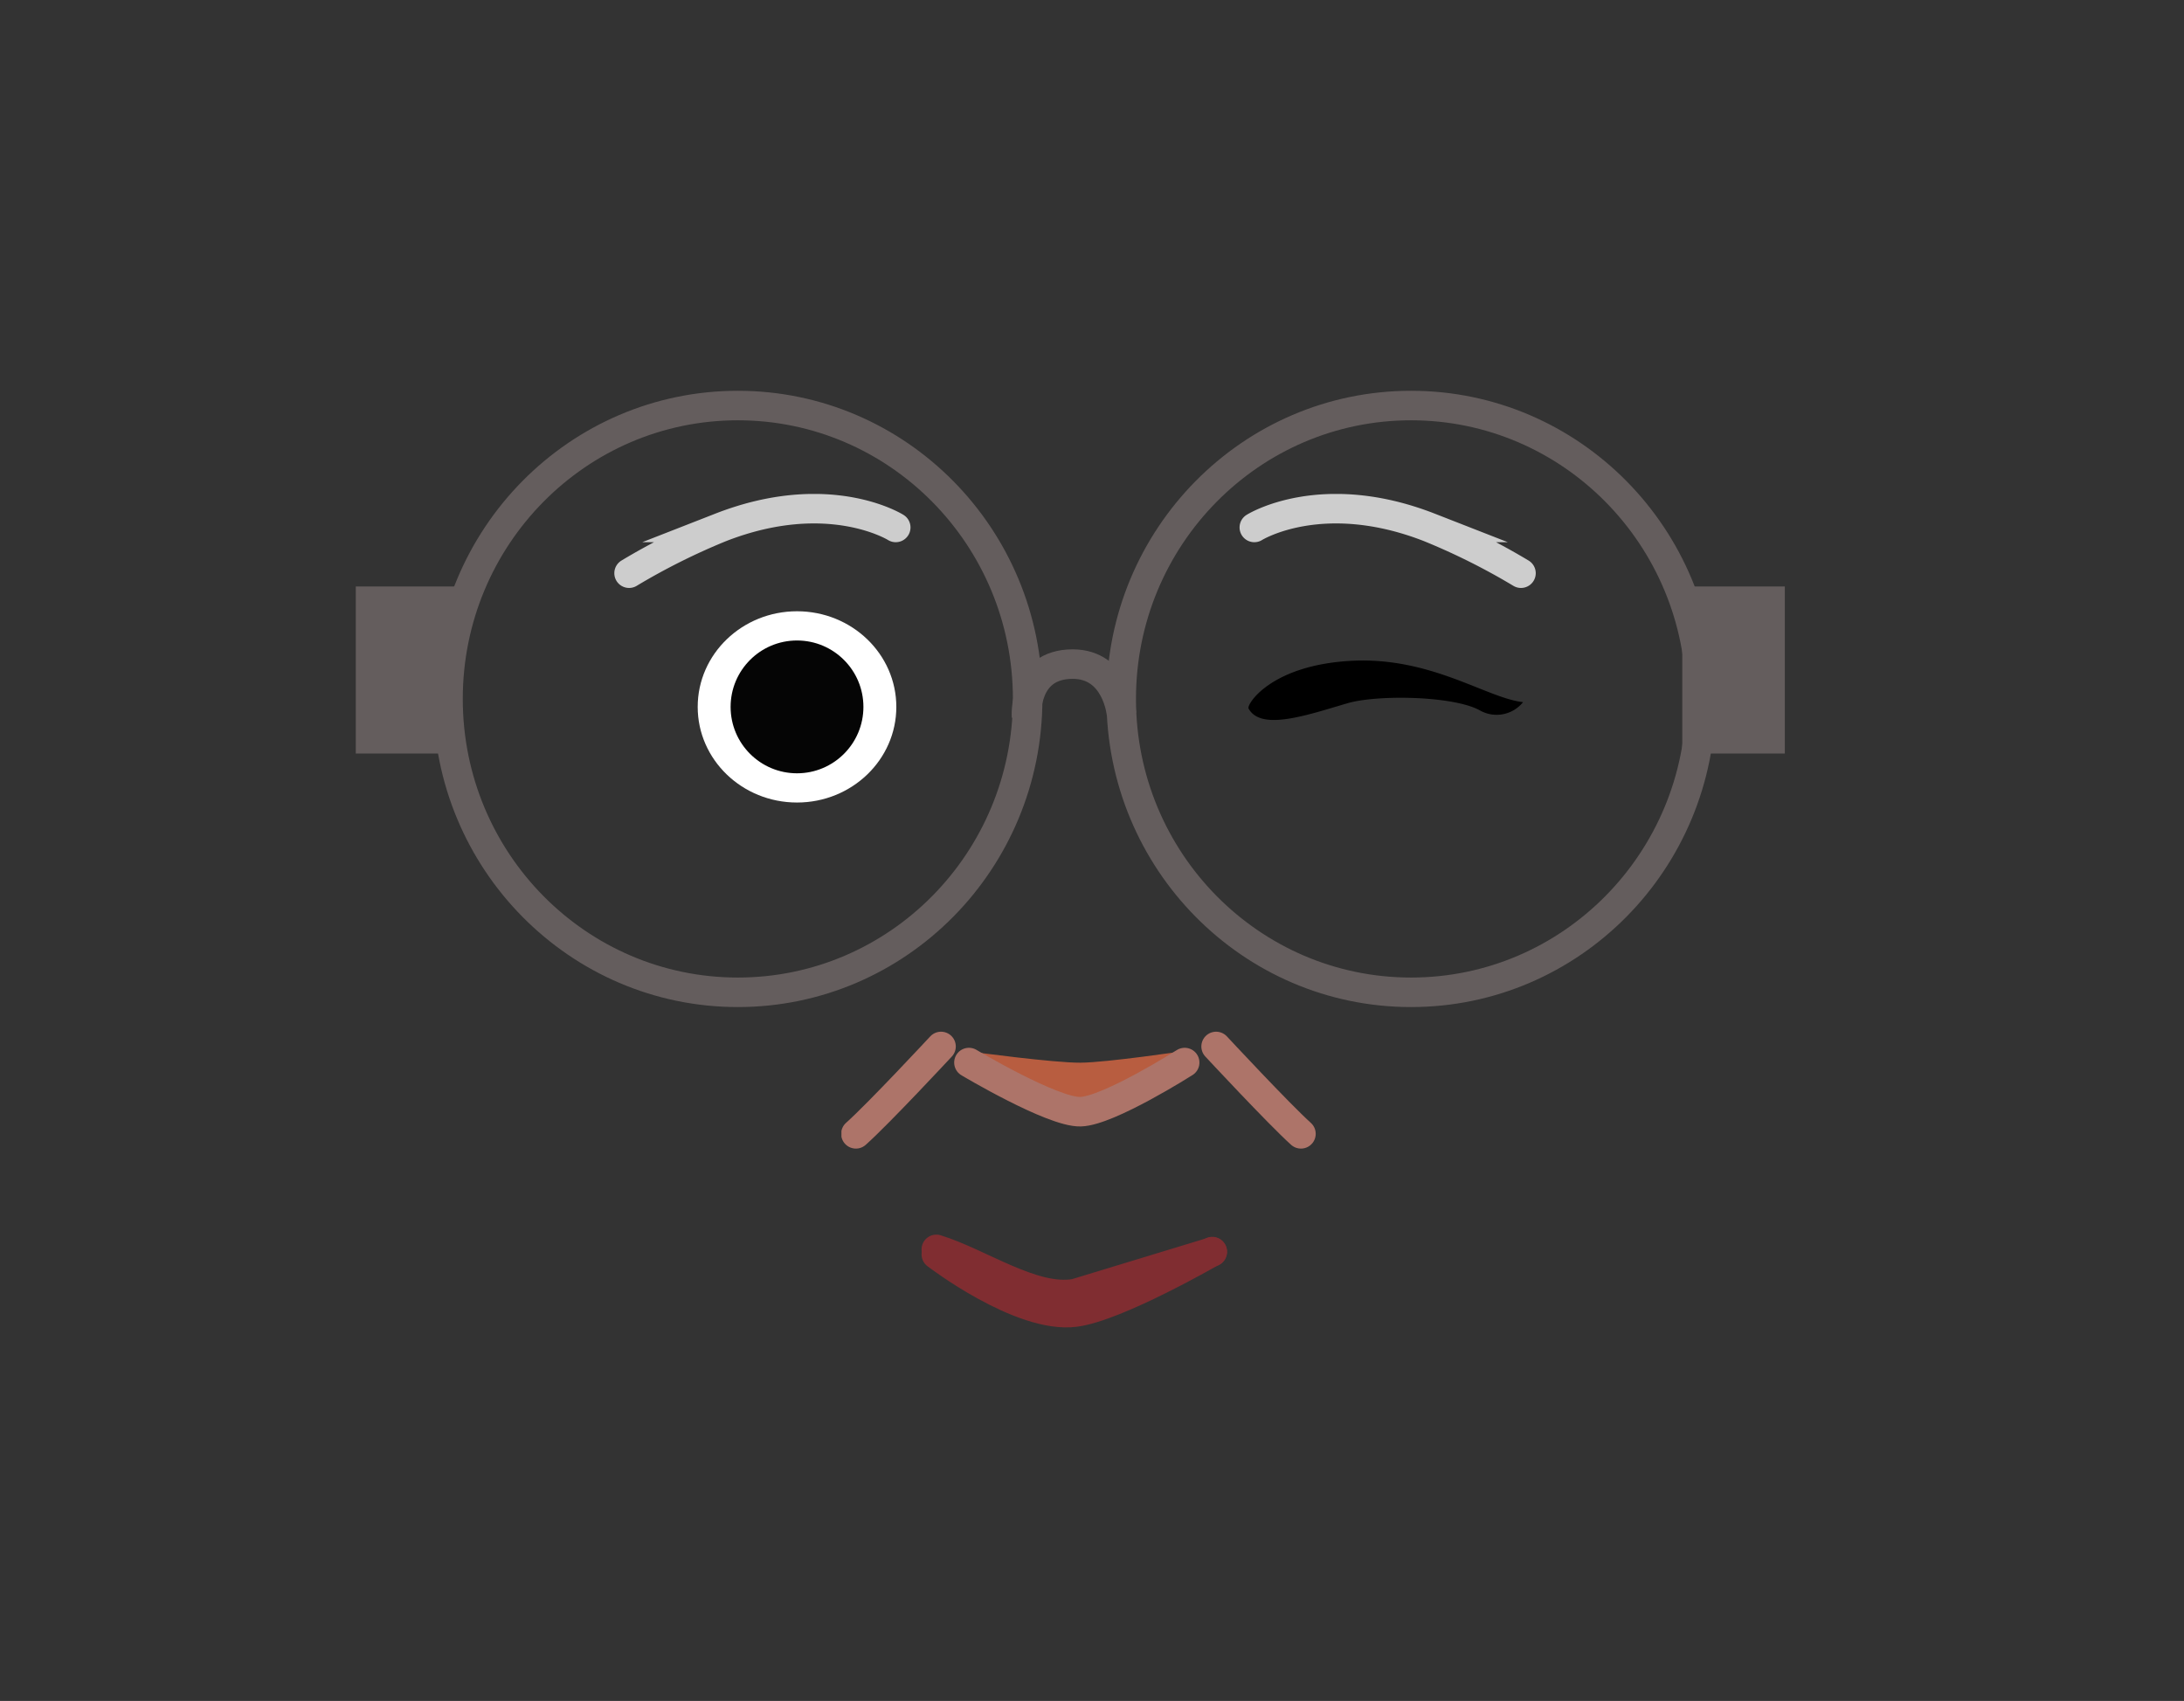 <svg xmlns="http://www.w3.org/2000/svg" xmlns:xlink="http://www.w3.org/1999/xlink" viewBox="0 0 148 115.26"><rect x="0" y="0" width="148" height="115.26" fill="#333333" stroke="none"/><defs><style>.cls-1,.cls-6,.cls-8{fill:#645d5d;}.cls-1,.cls-5,.cls-8,.cls-9{stroke:#645d5d;}.cls-1,.cls-11,.cls-12,.cls-16,.cls-5,.cls-8,.cls-9{stroke-miterlimit:10;}.cls-11,.cls-12,.cls-16,.cls-2,.cls-5,.cls-9{fill:none;}.cls-3{fill:#b85d40;}.cls-4{fill:#fff;}.cls-11,.cls-12,.cls-16,.cls-5,.cls-8{stroke-width:2px;}.cls-7{clip-path:url(#clip-path);}.cls-10{clip-path:url(#clip-path-2);}.cls-11{stroke:#802d31;}.cls-11,.cls-12,.cls-16{stroke-linecap:round;}.cls-12{stroke:#ad7469;}.cls-13{clip-path:url(#clip-path-3);}.cls-14{clip-path:url(#clip-path-4);}.cls-15{clip-path:url(#clip-path-5);}.cls-16{stroke:#cdcdcd;}.cls-17{clip-path:url(#clip-path-6);}.cls-18{fill:#050505;}</style><clipPath id="clip-path"><rect class="cls-1" x="114.5" y="40.24" width="5.95" height="10.32"/></clipPath><clipPath id="clip-path-2"><rect class="cls-1" x="24.61" y="40.24" width="5.95" height="10.32"/></clipPath><clipPath id="clip-path-3"><rect class="cls-2" x="81.41" y="69.91" width="7.75" height="7.93"/></clipPath><clipPath id="clip-path-4"><rect class="cls-2" x="57.02" y="69.91" width="7.75" height="7.93"/></clipPath><clipPath id="clip-path-5"><rect class="cls-2" x="84" y="33.47" width="20.08" height="6.37"/></clipPath><clipPath id="clip-path-6"><rect class="cls-2" x="41.63" y="33.47" width="20.08" height="6.37"/></clipPath></defs><g id="Calque_5" data-name="Calque 5"><path class="cls-3" d="M80.38,71.2S75.69,74.89,73,74.88s-7-3.59-7-3.59,5.4.73,7.21.72S80.38,71.2,80.38,71.2Z"/><ellipse class="cls-4" cx="54.01" cy="47.9" rx="6.73" ry="6.48"/><ellipse class="cls-5" cx="95.62" cy="47.36" rx="19.64" ry="19.88"/><ellipse class="cls-5" cx="50" cy="47.36" rx="19.64" ry="19.88"/><rect class="cls-6" x="114.5" y="40.24" width="5.95" height="10.32"/><g class="cls-7"><rect class="cls-8" x="115.63" y="41.38" width="3.68" height="8.03"/></g><rect class="cls-9" x="114.5" y="40.24" width="5.95" height="10.32"/><rect class="cls-6" x="24.61" y="40.24" width="5.95" height="10.32"/><g class="cls-10"><rect class="cls-8" x="25.74" y="41.38" width="3.68" height="8.03"/></g><rect class="cls-9" x="24.61" y="40.24" width="5.95" height="10.32"/><path class="cls-5" d="M69.56,48.57S69.32,45,72.69,45c3,0,3.31,3.38,3.31,3.38"/><path class="cls-11" d="M63.45,85s5.72,4.39,9.4,3.91c2.83-.36,9.3-4.1,9.3-4.1"/><path class="cls-11" d="M82.15,84.83l-9.3,2.83c-2.86.48-6.43-2.08-9.4-3"/><path class="cls-12" d="M65.66,72s5.66,3.38,7.56,3.33S80.28,72,80.28,72"/><g class="cls-13"><path class="cls-12" d="M82.41,70.91s4.22,4.54,5.75,5.92"/></g><g class="cls-14"><path class="cls-12" d="M63.77,70.91S59.55,75.45,58,76.83"/></g><g class="cls-15"><path class="cls-16" d="M85,35.74s4.55-2.86,11.87,0a45.09,45.09,0,0,1,6.2,3.1"/></g><g class="cls-17"><path class="cls-16" d="M60.7,35.74s-4.55-2.86-11.87,0a45.09,45.09,0,0,0-6.2,3.1"/></g><circle class="cls-18" cx="54.01" cy="47.9" r="4.5"/></g><g id="Calque_3" data-name="Calque 3"><path d="M103.21,47.58a2.3,2.3,0,0,1-2.92.56c-1.79-1-7-1.08-9-.48-2.67.78-5.84,1.9-6.68.35-.15-.26,1.48-2.93,6.93-3.23s9.21,2.54,11.69,2.8Z"/></g></svg>
